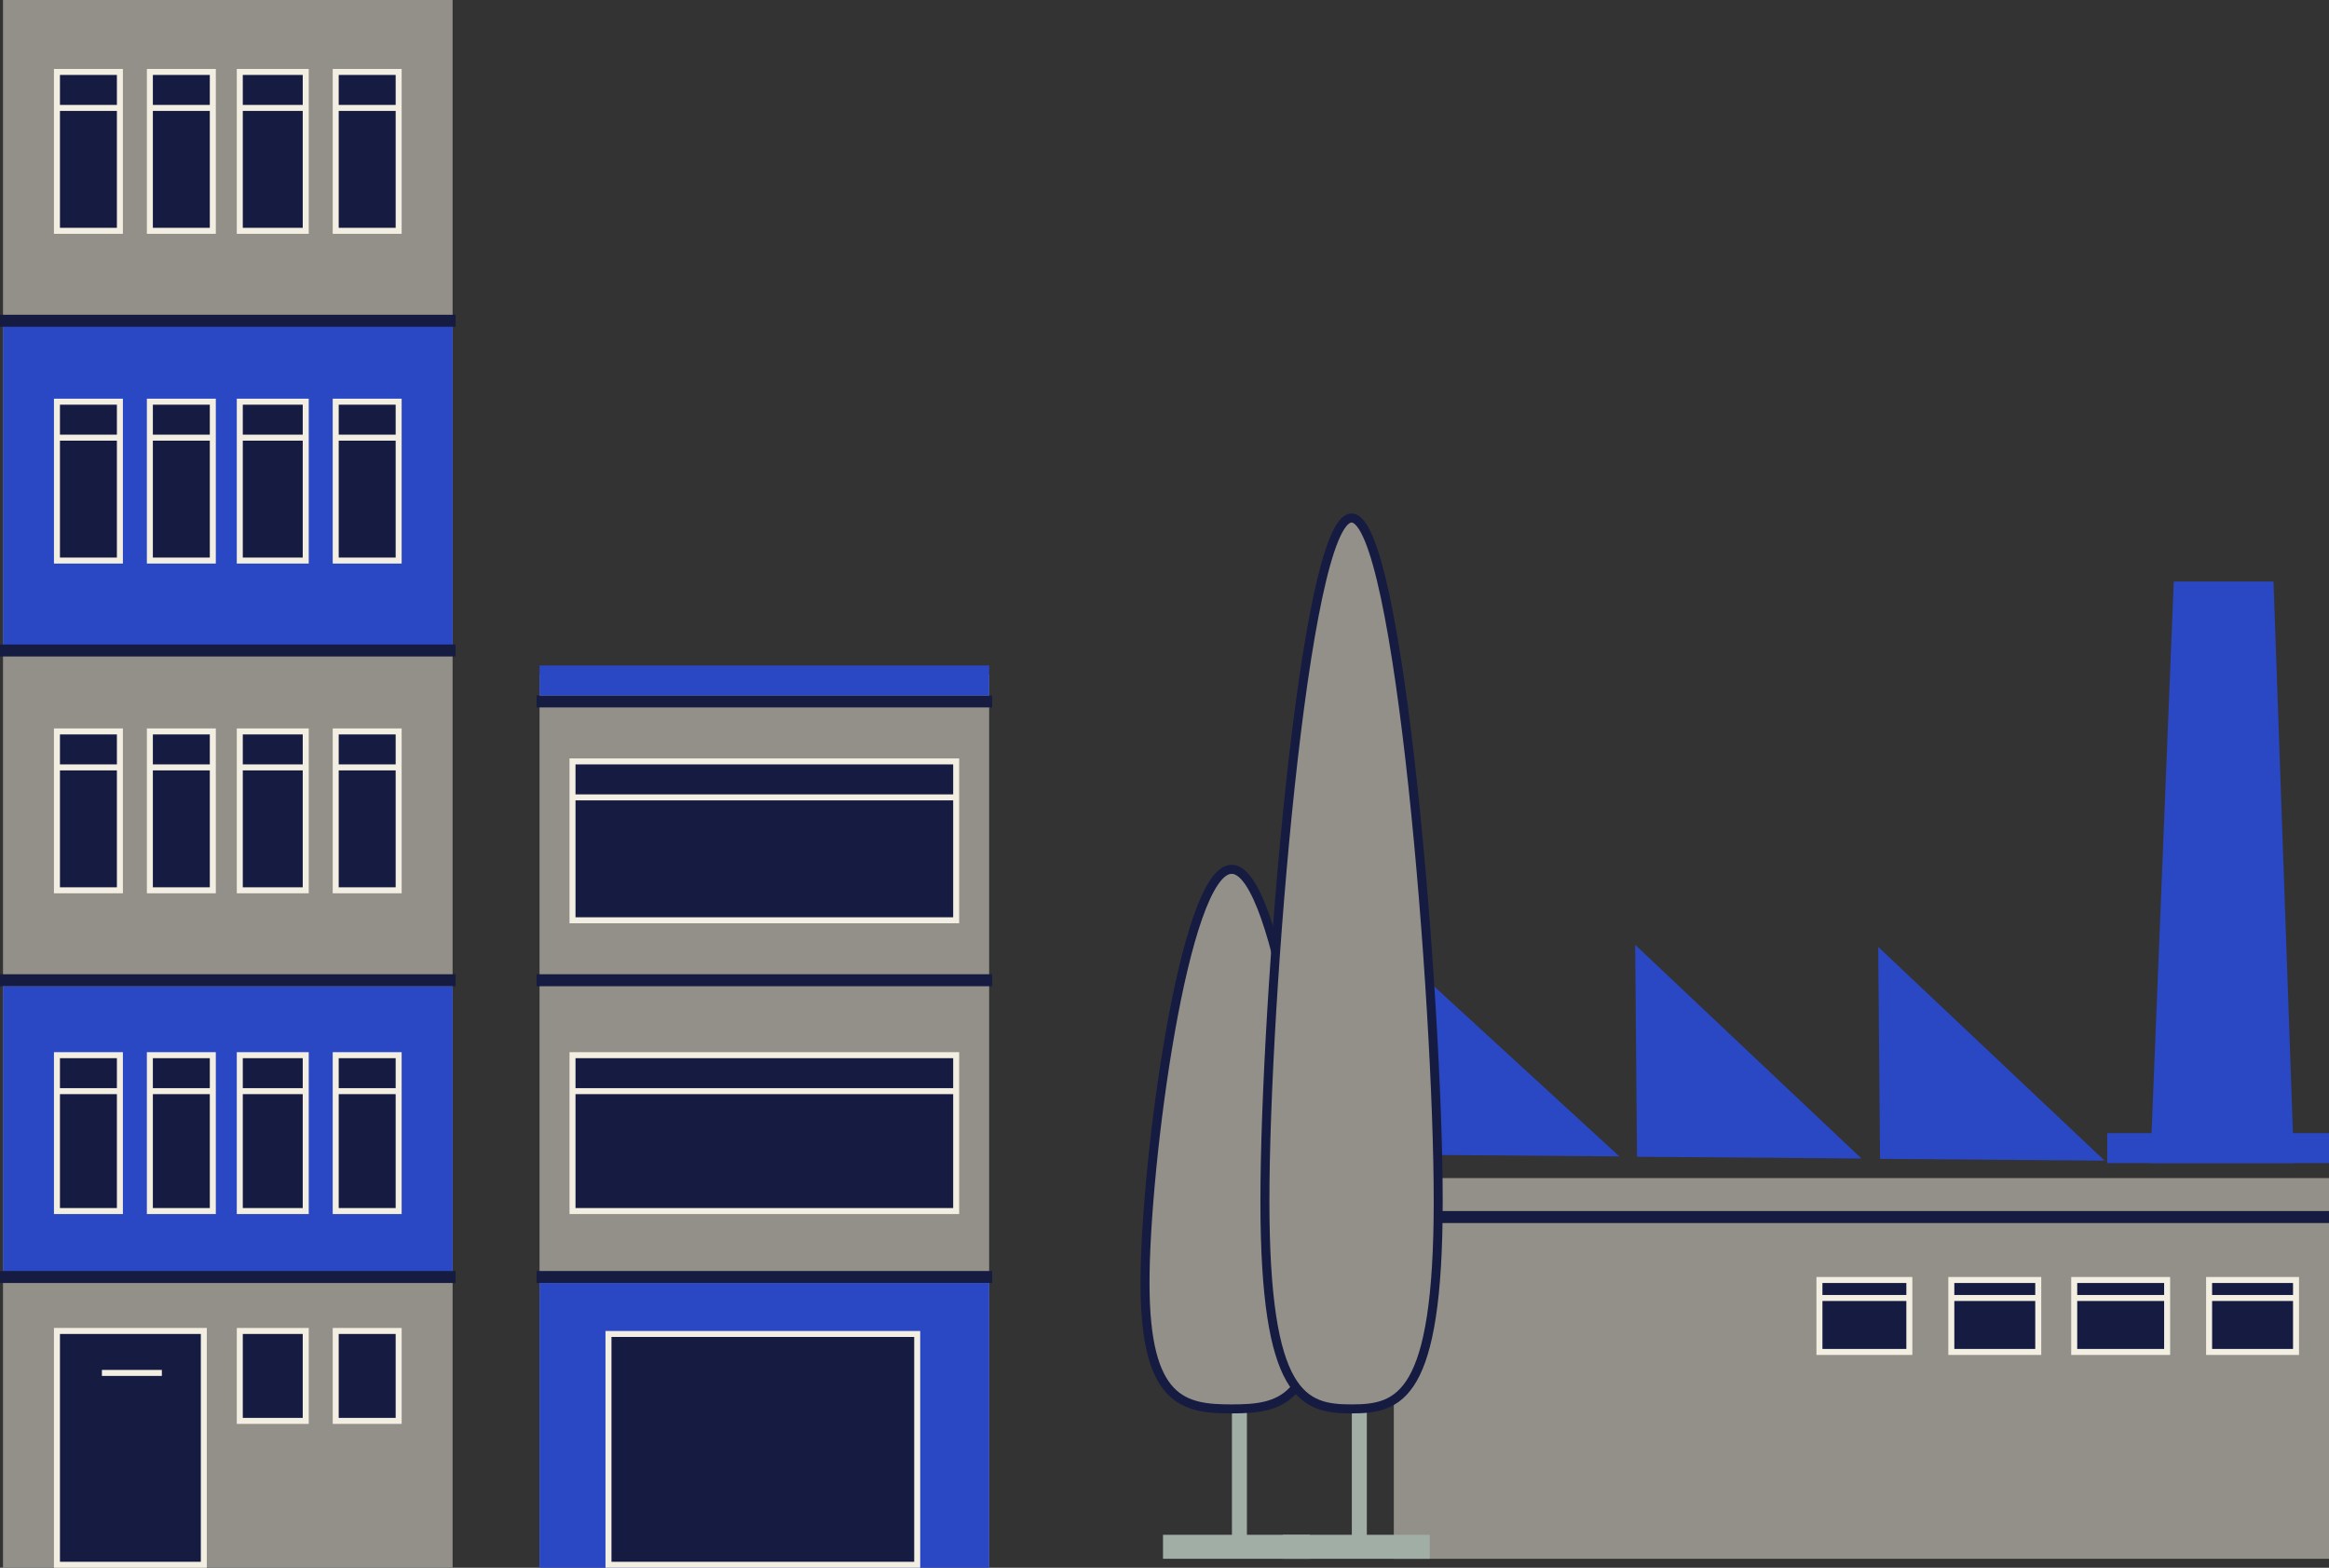 <svg xmlns="http://www.w3.org/2000/svg" xmlns:xlink="http://www.w3.org/1999/xlink" id="Capa_1" width="777" height="523" x="0" y="0" enable-background="new 101 288 777 523" version="1.1" viewBox="101 288 777 523" xml:space="preserve"><rect x="101" y="288" width="777" height="523" fill="#333333" stroke="none"/><g id="Capa_6"><g><rect width="150" height="523" x="102" y="288" fill="#93908A"/><rect width="150" height="109" x="102" y="395" fill="#2A47C4"/><rect width="150" height="97" x="102" y="617" fill="#2A47C4"/><line x1="253" x2="101" y1="615" y2="615" fill="none" stroke="#161B41" stroke-miterlimit="10" stroke-width="4"/><line x1="253" x2="101" y1="714" y2="714" fill="none" stroke="#161B41" stroke-miterlimit="10" stroke-width="4"/><g><rect width="21" height="52" x="120" y="640" fill="#161B41" stroke="#F3EEE2" stroke-miterlimit="10" stroke-width="2"/><line x1="120" x2="141" y1="652" y2="652" fill="none" stroke="#F3EEE2" stroke-miterlimit="10" stroke-width="2"/><rect width="21" height="52" x="151" y="640" fill="#161B41" stroke="#F3EEE2" stroke-miterlimit="10" stroke-width="2"/><line x1="151" x2="172" y1="652" y2="652" fill="none" stroke="#F3EEE2" stroke-miterlimit="10" stroke-width="2"/><rect width="22" height="52" x="181" y="640" fill="#161B41" stroke="#F3EEE2" stroke-miterlimit="10" stroke-width="2"/><line x1="181" x2="203" y1="652" y2="652" fill="none" stroke="#F3EEE2" stroke-miterlimit="10" stroke-width="2"/><rect width="21" height="52" x="213" y="640" fill="#161B41" stroke="#F3EEE2" stroke-miterlimit="10" stroke-width="2"/><line x1="213" x2="234" y1="652" y2="652" fill="none" stroke="#F3EEE2" stroke-miterlimit="10" stroke-width="2"/></g><g><rect width="49" height="78" x="120" y="732" fill="#161B41" stroke="#F3EEE2" stroke-miterlimit="10" stroke-width="2"/><rect width="22" height="30" x="181" y="732" fill="#161B41" stroke="#F3EEE2" stroke-miterlimit="10" stroke-width="2"/><rect width="21" height="30" x="213" y="732" fill="#161B41" stroke="#F3EEE2" stroke-miterlimit="10" stroke-width="2"/></g><g><rect width="21" height="53" x="120" y="532" fill="#161B41" stroke="#F3EEE2" stroke-miterlimit="10" stroke-width="2"/><line x1="120" x2="141" y1="544" y2="544" fill="none" stroke="#F3EEE2" stroke-miterlimit="10" stroke-width="2"/><rect width="21" height="53" x="151" y="532" fill="#161B41" stroke="#F3EEE2" stroke-miterlimit="10" stroke-width="2"/><line x1="151" x2="172" y1="544" y2="544" fill="none" stroke="#F3EEE2" stroke-miterlimit="10" stroke-width="2"/><rect width="22" height="53" x="181" y="532" fill="#161B41" stroke="#F3EEE2" stroke-miterlimit="10" stroke-width="2"/><line x1="181" x2="203" y1="544" y2="544" fill="none" stroke="#F3EEE2" stroke-miterlimit="10" stroke-width="2"/><rect width="21" height="53" x="213" y="532" fill="#161B41" stroke="#F3EEE2" stroke-miterlimit="10" stroke-width="2"/><line x1="213" x2="234" y1="544" y2="544" fill="none" stroke="#F3EEE2" stroke-miterlimit="10" stroke-width="2"/></g><line x1="253" x2="101" y1="505" y2="505" fill="none" stroke="#161B41" stroke-miterlimit="10" stroke-width="4"/><g><rect width="21" height="53" x="120" y="422" fill="#161B41" stroke="#F3EEE2" stroke-miterlimit="10" stroke-width="2"/><line x1="120" x2="141" y1="434" y2="434" fill="none" stroke="#F3EEE2" stroke-miterlimit="10" stroke-width="2"/><rect width="21" height="53" x="151" y="422" fill="#161B41" stroke="#F3EEE2" stroke-miterlimit="10" stroke-width="2"/><line x1="151" x2="172" y1="434" y2="434" fill="none" stroke="#F3EEE2" stroke-miterlimit="10" stroke-width="2"/><rect width="22" height="53" x="181" y="422" fill="#161B41" stroke="#F3EEE2" stroke-miterlimit="10" stroke-width="2"/><line x1="181" x2="203" y1="434" y2="434" fill="none" stroke="#F3EEE2" stroke-miterlimit="10" stroke-width="2"/><rect width="21" height="53" x="213" y="422" fill="#161B41" stroke="#F3EEE2" stroke-miterlimit="10" stroke-width="2"/><line x1="213" x2="234" y1="434" y2="434" fill="none" stroke="#F3EEE2" stroke-miterlimit="10" stroke-width="2"/></g><line x1="253" x2="101" y1="395" y2="395" fill="none" stroke="#161B41" stroke-miterlimit="10" stroke-width="4"/><g><rect width="21" height="53" x="120" y="312" fill="#161B41" stroke="#F3EEE2" stroke-miterlimit="10" stroke-width="2"/><line x1="120" x2="141" y1="324" y2="324" fill="none" stroke="#F3EEE2" stroke-miterlimit="10" stroke-width="2"/><rect width="21" height="53" x="151" y="312" fill="#161B41" stroke="#F3EEE2" stroke-miterlimit="10" stroke-width="2"/><line x1="151" x2="172" y1="324" y2="324" fill="none" stroke="#F3EEE2" stroke-miterlimit="10" stroke-width="2"/><rect width="22" height="53" x="181" y="312" fill="#161B41" stroke="#F3EEE2" stroke-miterlimit="10" stroke-width="2"/><line x1="181" x2="203" y1="324" y2="324" fill="none" stroke="#F3EEE2" stroke-miterlimit="10" stroke-width="2"/><rect width="21" height="53" x="213" y="312" fill="#161B41" stroke="#F3EEE2" stroke-miterlimit="10" stroke-width="2"/><line x1="213" x2="234" y1="324" y2="324" fill="none" stroke="#F3EEE2" stroke-miterlimit="10" stroke-width="2"/></g><line x1="135" x2="155" y1="746" y2="746" fill="none" stroke="#F3EEE2" stroke-miterlimit="10" stroke-width="2"/><rect width="150" height="298" x="281" y="513" fill="#93908A"/><line x1="432" x2="280" y1="615" y2="615" fill="none" stroke="#161B41" stroke-miterlimit="10" stroke-width="4"/><line x1="432" x2="280" y1="714" y2="714" fill="none" stroke="#161B41" stroke-miterlimit="10" stroke-width="4"/><g><rect width="128" height="52" x="292" y="640" fill="#161B41" stroke="#F3EEE2" stroke-miterlimit="10" stroke-width="2"/><line x1="292" x2="420" y1="652" y2="652" fill="none" stroke="#F3EEE2" stroke-miterlimit="10" stroke-width="2"/></g><g><rect width="128" height="53" x="292" y="542" fill="#161B41" stroke="#F3EEE2" stroke-miterlimit="10" stroke-width="2"/><line x1="292" x2="420" y1="554" y2="554" fill="none" stroke="#F3EEE2" stroke-miterlimit="10" stroke-width="2"/></g><line x1="432" x2="280" y1="522" y2="522" fill="none" stroke="#161B41" stroke-miterlimit="10" stroke-width="4"/><rect width="312" height="127" x="566" y="681" fill="#93908A"/><polygon fill="#2A47C4" points="859.485 482 826.203 482 818.395 676 866.318 676"/><line x1="878" x2="566" y1="694" y2="694" fill="none" stroke="#161B41" stroke-miterlimit="10" stroke-width="4"/><polyline fill="#2A47C4" points="641.26 673.773 563.549 602.45 564.166 673.165"/><polyline fill="#2A47C4" points="722.034 674.477 646.521 603.173 647.137 673.888"/><polyline fill="#2A47C4" points="803.121 675.182 727.607 603.879 728.224 674.594"/><rect width="74" height="10" x="804" y="666" fill="#2A47C4"/><rect width="5" height="46" x="512" y="755" fill="#A0AEA6"/><path fill="#93908A" stroke="#161B41" stroke-miterlimit="10" stroke-width="3" d="M483,716c0-39.765,12.943-138,28.909-138 s28.909,98.235,28.909,138s-12.943,42-28.909,42S483,755.765,483,716z"/><rect width="49" height="8" x="489" y="800" fill="#A0AEA6"/><rect width="5" height="46" x="552" y="755" fill="#A0AEA6"/><path fill="#93908A" stroke="#161B41" stroke-miterlimit="10" stroke-width="3" d="M523,688.658 c0-65.652,12.943-227.84,28.909-227.84s28.909,162.188,28.909,227.84c0,65.65-12.943,69.342-28.909,69.342S523,754.31,523,688.658 z"/><rect width="49" height="8" x="529" y="800" fill="#A0AEA6"/><rect width="150" height="95" x="281" y="716" fill="#2A47C4"/><rect width="150" height="10" x="281" y="510" fill="#2A47C4"/><g><g><line x1="354" x2="354" y1="808" y2="733" fill="none" stroke="#F3EEE2" stroke-miterlimit="10" stroke-width="2"/></g><g><line x1="340" x2="340" y1="782" y2="764" fill="none" stroke="#F3EEE2" stroke-miterlimit="10" stroke-width="2"/></g><g><line x1="366" x2="366" y1="782" y2="764" fill="none" stroke="#F3EEE2" stroke-miterlimit="10" stroke-width="2"/></g></g><g><rect width="103" height="77" x="304" y="733" fill="#161B41" stroke="#F3EEE2" stroke-miterlimit="10" stroke-width="2"/></g><g><rect width="30" height="24" x="708" y="715" fill="#161B41" stroke="#F3EEE2" stroke-miterlimit="10" stroke-width="2"/><line x1="708" x2="738" y1="721" y2="721" fill="none" stroke="#F3EEE2" stroke-miterlimit="10" stroke-width="2"/><rect width="29" height="24" x="752" y="715" fill="#161B41" stroke="#F3EEE2" stroke-miterlimit="10" stroke-width="2"/><line x1="752" x2="781" y1="721" y2="721" fill="none" stroke="#F3EEE2" stroke-miterlimit="10" stroke-width="2"/><rect width="31" height="24" x="793" y="715" fill="#161B41" stroke="#F3EEE2" stroke-miterlimit="10" stroke-width="2"/><line x1="793" x2="824" y1="721" y2="721" fill="none" stroke="#F3EEE2" stroke-miterlimit="10" stroke-width="2"/><rect width="29" height="24" x="838" y="715" fill="#161B41" stroke="#F3EEE2" stroke-miterlimit="10" stroke-width="2"/><line x1="838" x2="867" y1="721" y2="721" fill="none" stroke="#F3EEE2" stroke-miterlimit="10" stroke-width="2"/></g></g></g></svg>